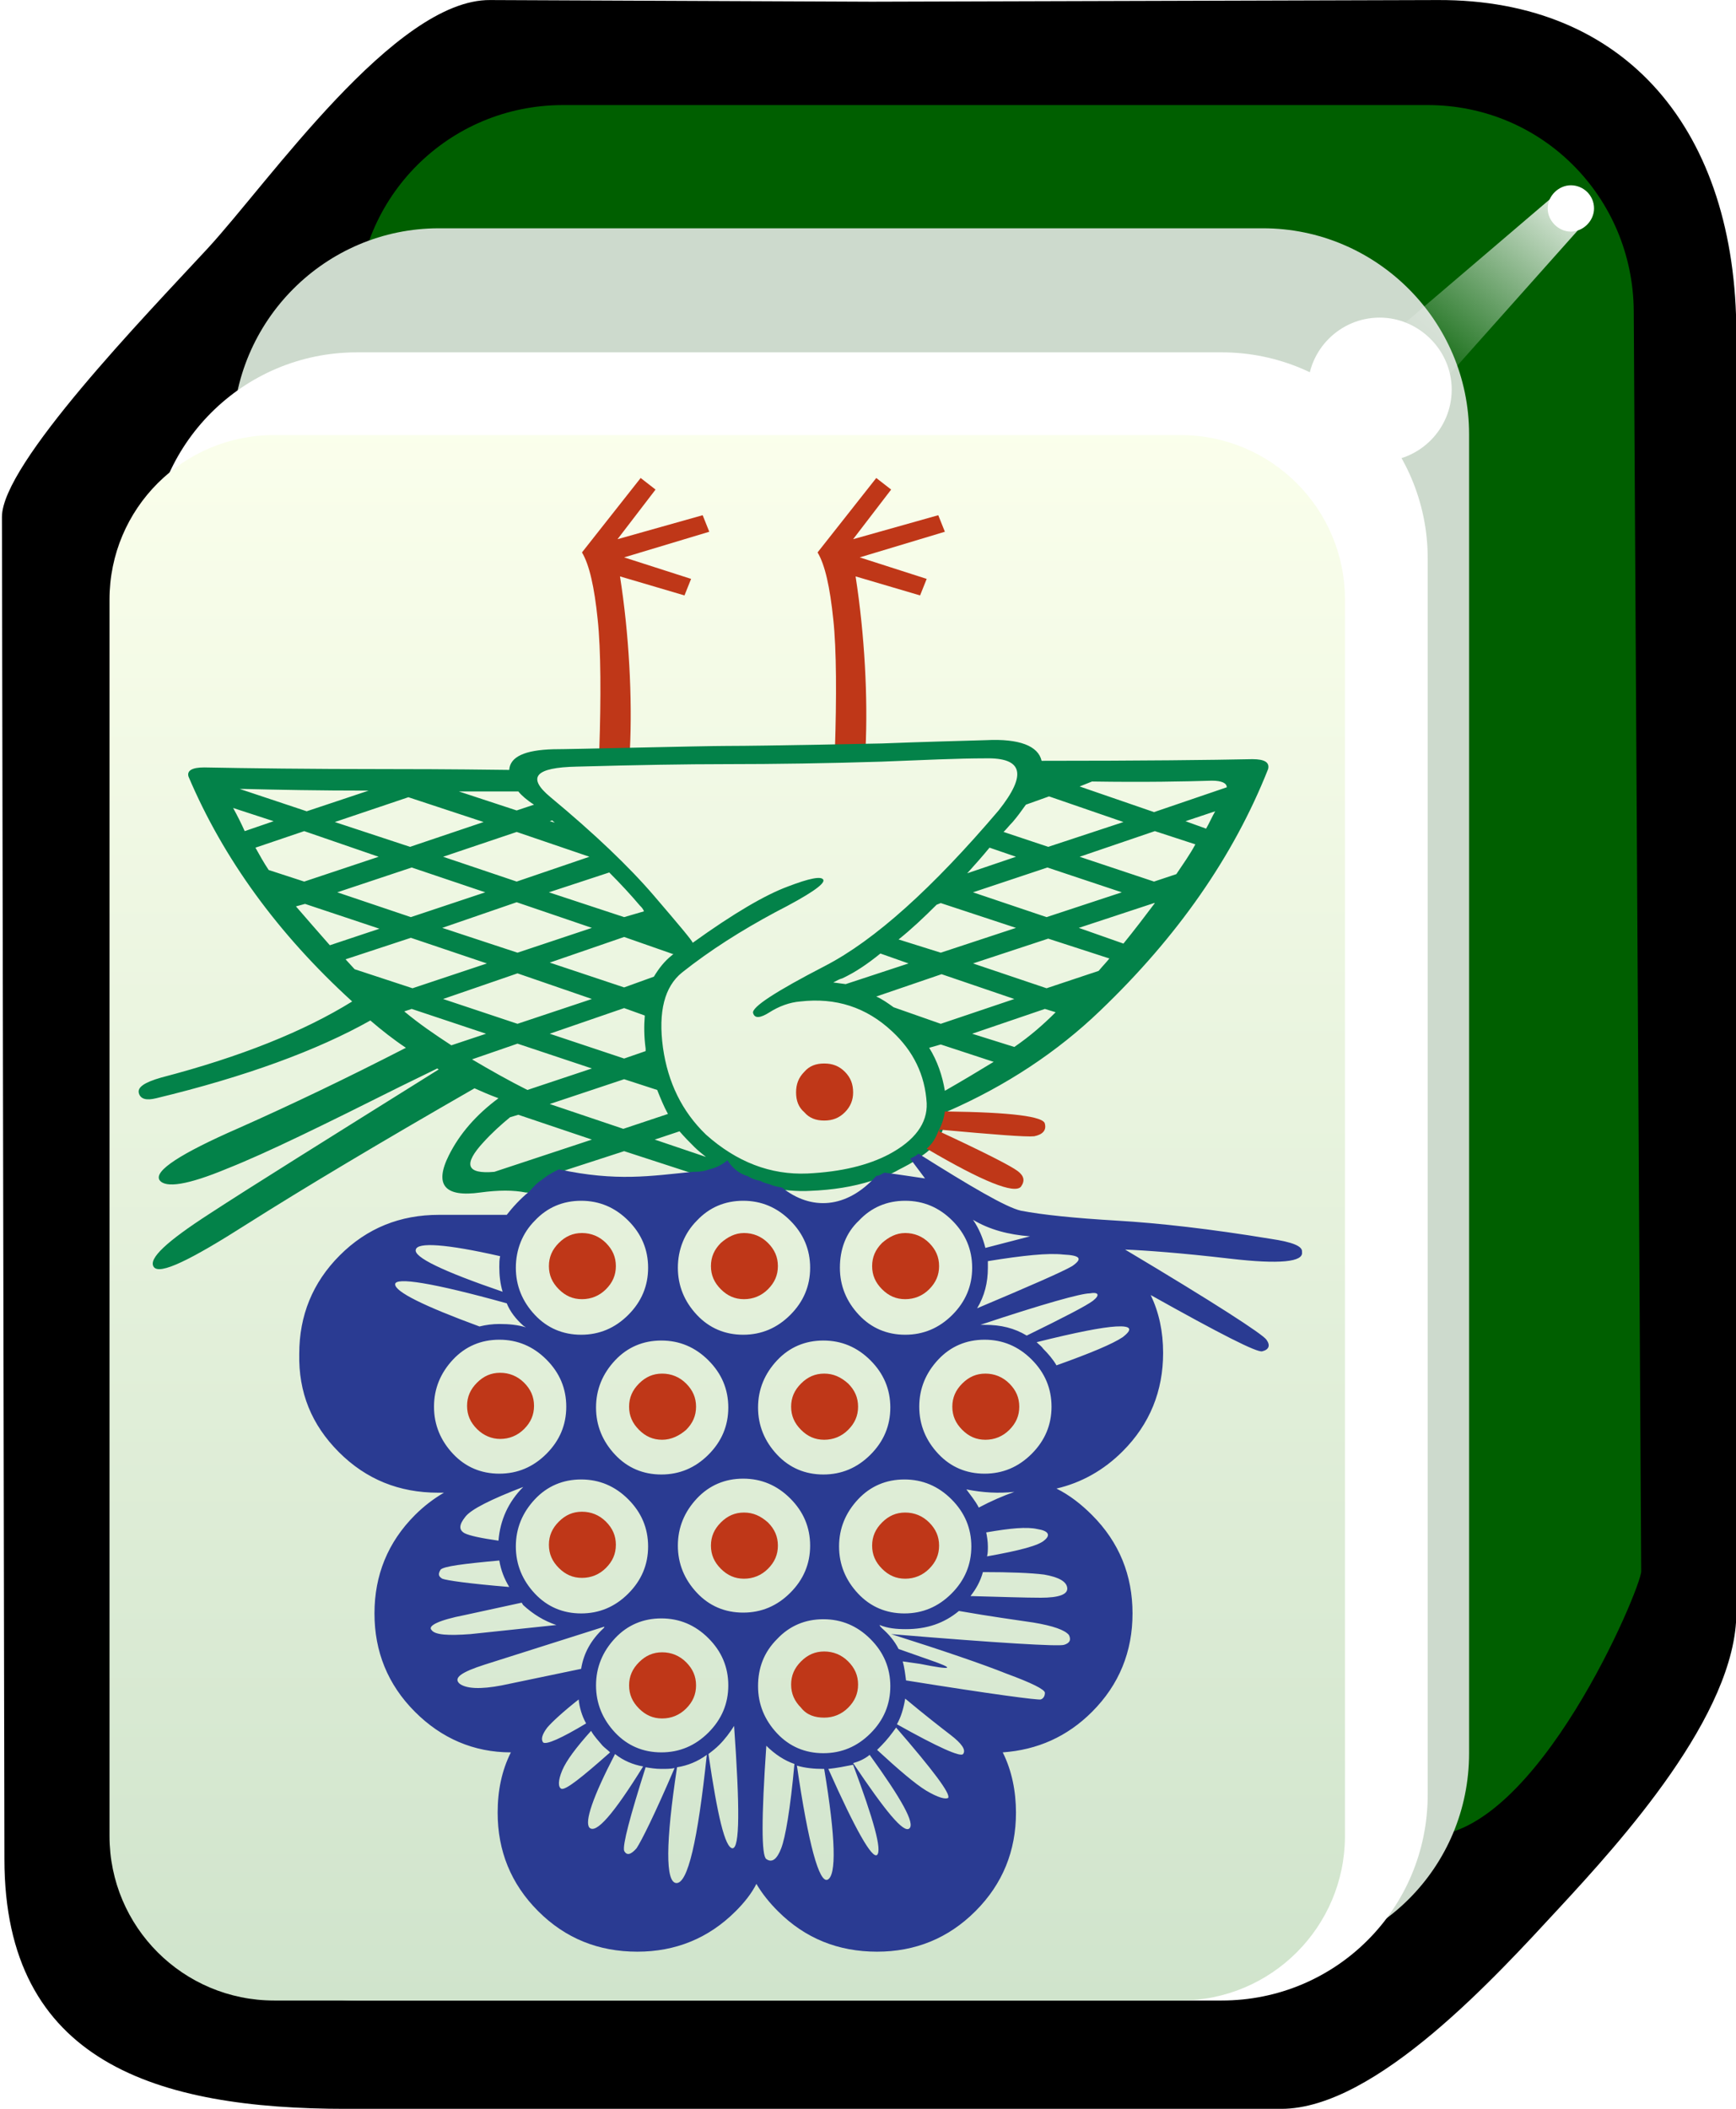<svg xmlns="http://www.w3.org/2000/svg" id="svg2985" x="0" y="0" enable-background="new -192 293.9 210 255" version="1.1" viewBox="-192 293.9 210 255" xml:space="preserve"><style>.st422{fill:#fff}.st423{fill:#bf3718}</style><switch><g><filter id="filter3970-5" width="1.217" height="1.215" x="-.109" y="-.108" color-interpolation-filters="sRGB"><feGaussianBlur id="feGaussianBlur3972-8" stdDeviation=".128"/></filter><g id="g4630" transform="matrix(1.001 0 0 1 -1.376 203.406)"><g id="g3062"><path id="rect4031" d="M-131.2 90.5l46.1.2 68.4-.2c22.9-.1 36.1 15.9 36.1 40.4v154.6c0 12.3-14 27.7-21.4 35.7s-22.1 24.3-33.6 24.3h-113c-22.9 0-41.3-5.6-41.3-30.2l-.3-162.3c0-6.4 17.3-24.3 24.8-32.4 7.4-8 22.7-30.2 34.2-30.1z"/><path id="rect3767" fill="#005f00" d="M-122.4 103.2h104.5c13.8 0 24.8 11.1 24.9 24.9l.9 152.4c0 2-12.6 32-25.8 32h-104.5c-13.8 0-24.9-11.1-24.9-24.9V128.1c0-13.8 11.1-24.9 24.9-24.9z"/><path id="rect3861" fill="#cddacd" d="M-137.4 118.1h99.6c13.7 0 24.9 11.2 24.9 24.9v159.5c0 13.8-11.1 24.9-24.9 24.9h-99.6c-13.7 0-24.9-11.2-24.9-24.9V143.1c0-13.8 11.2-25 24.9-25z"/><path id="rect3765" d="M-147.3 133.1h104.5c13.7 0 24.9 11.2 24.9 24.9v149.5c0 13.8-11.1 24.9-24.9 24.9h-104.5c-13.7 0-24.9-11.2-24.9-24.9V158c0-13.7 11.1-24.9 24.9-24.9z" class="st422"/><linearGradient id="SVGID_1_" x1="-102.529" x2="-102.529" y1="332.463" y2="140.481" gradientUnits="userSpaceOnUse"><stop offset="0" stop-color="#d0e4cc"/><stop offset="1" stop-color="#fbffec"/></linearGradient><path fill="url(#SVGID_1_)" d="M-47.8 143.1h-109.5c-11 0-19.9 8.9-19.9 19.9v149.5c0 11 8.9 19.9 19.9 19.9h109.5c11 0 19.9-8.9 19.9-19.9V163c0-11-8.9-19.9-19.9-19.9zm-71.8 152.4h5-5zm27 0h6-6z"/><path id="path3932" d="M2.2 115.7c0 1.5-1.3 2.8-2.8 2.8s-2.8-1.3-2.8-2.8 1.3-2.8 2.8-2.8 2.8 1.2 2.8 2.8z" class="st422"/><g id="path3936" filter="url(#filter3970-5)"><linearGradient id="SVGID_2_" x1="-315.771" x2="-318.887" y1="590.47" y2="587.001" gradientTransform="matrix(7.101 0 0 -6.689 2243.616 4061.265)" gradientUnits="userSpaceOnUse"><stop offset="0" stop-color="#fff"/><stop offset="1" stop-color="#fff" stop-opacity="0"/></linearGradient><path fill="url(#SVGID_2_)" d="M-2.8 114.3l-28.8 24.6 8.2 6 25.2-28.3z"/></g><path id="path3882" d="M-15 137.6c0 4.8-3.9 8.7-8.7 8.7-4.8 0-8.7-3.9-8.7-8.7 0-4.8 3.9-8.7 8.7-8.7 4.7 0 8.7 3.9 8.7 8.7z" class="st422"/></g></g><path d="M-102 476.8c-1.1 0-2 .4-2.8 1.2-.8.8-1.2 1.7-1.2 2.8s.4 2 1.2 2.8c.8.8 1.7 1.2 2.8 1.2s2.1-.4 2.9-1.2c.8-.8 1.2-1.7 1.2-2.8s-.4-2-1.2-2.8c-.9-.8-1.8-1.2-2.9-1.2zM-85.3 478c-.8.8-1.2 1.7-1.2 2.8s.4 2 1.2 2.8c.8.8 1.7 1.2 2.8 1.2s2.1-.4 2.9-1.2c.8-.8 1.2-1.7 1.2-2.8s-.4-2-1.2-2.8c-.8-.8-1.8-1.2-2.9-1.2s-2 .4-2.8 1.2zM-72.8 460c-1.1 0-2 .4-2.8 1.2-.8.8-1.2 1.7-1.2 2.8s.4 2 1.2 2.8c.8.8 1.7 1.2 2.8 1.2s2.1-.4 2.9-1.2c.8-.8 1.2-1.7 1.2-2.8s-.4-2-1.2-2.8c-.8-.8-1.8-1.2-2.9-1.2zM-88.5 363.6l7.8 2.3.8-2-8.1-2.6 10.3-3.1-.8-2-10.3 2.9 4.6-6-1.8-1.4-7.1 9c.9 1.5 1.5 4.2 1.9 8.1.4 3.6.4 9.6.2 15.7h3.7c.3-6.2-.1-13.8-1.2-20.9zM-117 363.6l7.8 2.3.8-2-8.1-2.6 10.3-3.1-.8-2-10.3 2.9 4.6-6-1.8-1.4-7.1 9c.9 1.5 1.5 4.2 1.9 8.1.4 3.7.4 9.6.2 15.7h3.7c.3-6.2-.1-13.9-1.2-20.9zM-92.3 501.6c1.1 0 2.1-.4 2.9-1.2.8-.8 1.2-1.7 1.2-2.8s-.4-2-1.2-2.8c-.8-.8-1.8-1.2-2.9-1.2s-2 .4-2.8 1.2c-.8.8-1.2 1.7-1.2 2.8s.4 2 1.2 2.8c.7.9 1.7 1.2 2.8 1.2zM-92.3 429.4c1 0 1.8-.3 2.5-1s1-1.5 1-2.4c0-1-.3-1.8-1-2.5s-1.5-1-2.5-1-1.8.3-2.4 1c-.7.7-1 1.5-1 2.5s.3 1.8 1 2.4c.6.7 1.4 1 2.4 1zM-92.3 460c-1.1 0-2 .4-2.8 1.2-.8.8-1.2 1.7-1.2 2.8s.4 2 1.2 2.8c.8.8 1.7 1.2 2.8 1.2s2.1-.4 2.9-1.2c.8-.8 1.2-1.7 1.2-2.8s-.4-2-1.2-2.8c-.9-.8-1.8-1.2-2.9-1.2zM-121.6 451c1.1 0 2.1-.4 2.9-1.2.8-.8 1.2-1.7 1.2-2.8 0-1.1-.4-2-1.2-2.8-.8-.8-1.8-1.2-2.9-1.2s-2 .4-2.8 1.2c-.8.8-1.2 1.7-1.2 2.8 0 1.1.4 2 1.2 2.8.8.8 1.7 1.2 2.8 1.2zM-121.6 484.7c1.1 0 2.1-.4 2.9-1.2.8-.8 1.2-1.7 1.2-2.8s-.4-2-1.2-2.8c-.8-.8-1.8-1.2-2.9-1.2s-2 .4-2.8 1.2c-.8.8-1.2 1.7-1.2 2.8s.4 2 1.2 2.8c.8.8 1.7 1.2 2.8 1.2zM-109 466.8c.8-.8 1.2-1.7 1.2-2.8s-.4-2-1.2-2.8c-.8-.8-1.8-1.2-2.9-1.2s-2 .4-2.8 1.2c-.8.8-1.2 1.7-1.2 2.8s.4 2 1.2 2.8c.8.8 1.7 1.2 2.8 1.2s2.1-.5 2.9-1.2zM-85.3 444.2c-.8.8-1.2 1.7-1.2 2.8 0 1.1.4 2 1.2 2.8.8.8 1.7 1.2 2.8 1.2s2.1-.4 2.9-1.2c.8-.8 1.2-1.7 1.2-2.8 0-1.1-.4-2-1.2-2.8-.8-.8-1.8-1.2-2.9-1.2s-2 .5-2.8 1.2zM-111.9 493.7c-1.1 0-2 .4-2.8 1.2-.8.8-1.2 1.7-1.2 2.8s.4 2 1.2 2.8c.8.8 1.7 1.2 2.8 1.2s2.1-.4 2.9-1.2c.8-.8 1.2-1.7 1.2-2.8s-.4-2-1.2-2.8c-.8-.8-1.8-1.2-2.9-1.2zM-104.8 444.2c-.8.8-1.2 1.7-1.2 2.8 0 1.1.4 2 1.2 2.8.8.8 1.7 1.2 2.8 1.2s2.1-.4 2.9-1.2c.8-.8 1.2-1.7 1.2-2.8 0-1.1-.4-2-1.2-2.8-.8-.8-1.8-1.2-2.9-1.2s-2 .5-2.8 1.2zM-131.5 467.9c1.1 0 2.1-.4 2.9-1.2.8-.8 1.2-1.7 1.2-2.8s-.4-2-1.2-2.8c-.8-.8-1.8-1.2-2.9-1.2s-2 .4-2.8 1.2c-.8.8-1.2 1.7-1.2 2.8s.4 2 1.2 2.8c.8.8 1.8 1.2 2.8 1.2z" class="st423"/><path d="M-112.2 406.2l-.3-.2-.2.1z"/><path fill="#038249" d="M-175.2 426.1c.2.7.9.9 2.1.6 10.8-2.6 19.5-5.8 25.9-9.4 1.4 1.2 2.8 2.3 4.3 3.3-7.2 3.7-13.9 6.9-20.2 9.7-7.1 3.1-10.3 5.2-9.6 6.3.7 1 3.4.6 8.2-1.4 4.8-1.9 11.7-5.3 20.9-9.9l4.5-2.2c.1.1.1.1.2.1-13.6 8.5-22.9 14.3-27.8 17.5-5.1 3.3-7.4 5.4-6.7 6.4.7 1 4.4-.8 11.3-5.2 6.8-4.3 16-9.8 27.5-16.4.9.4 1.8.8 2.9 1.2-2.7 2-4.7 4.3-6 6.9-1.8 3.6-.5 5.1 3.8 4.5 2.2-.3 4-.3 5.5 0 .2 0 .3 0 .5.1.2-.1 2.3-2.3 3.7-2.6l7.7-2.5 8.3 2.7c1.2.3 2.5 1 3-.4.1 0 1.3.7 2.5 1.1 2.5.7 3.8 1 3.8 1 1.3.3 3.4.5 4.9.4 2.7-.1 5.2-.5 7.4-1.2.2-.1 1.2-.4 1.4-.5.7-.2 1.3-.5 2-.9.4-.2 1.8-.9 2.5-1.5 2.4-1.5 2.9-3.3 3.3-5.5 7.1-3.1 13.3-7.2 18.5-12.2 9.3-8.9 16.1-18.6 20.3-29.2.2-.8-.4-1.2-1.9-1.2-4.8.1-13.3.2-25.5.2-.4-1.8-2.7-2.7-6.7-2.5-3.3.1-7.5.2-12.6.4 0 0-14.2.3-18.8.3-2.8 0-18.9.4-21 .4-3.4.1-5.2.9-5.3 2.5-7.7-.1-12.6-.1-14.8-.1-9.5 0-16.9-.1-22.1-.2-1.5 0-2.1.4-1.9 1.1 4.2 9.9 10.8 19 19.8 27.2-5.8 3.6-13.5 6.7-23.1 9.2-2.1.6-2.9 1.2-2.7 1.9zm32.1-9.9l.9-.3 9 3-4.2 1.4c-2-1.3-3.9-2.6-5.7-4.1zm22.4-18.7l-8.8 3-8.9-3 8.9-3 8.8 3zm-4.8-4.3l.3-.1c.1.1.3.3.4.3l-.7-.2zm11.6 27.5v.3l-2.6.9-9-3 9-3.1 2.5.9c-.1 1.2-.1 2.5.1 4zm-2.6-7.4l-9-3 9-3.1 6 2.1c-.1 0-.1 0-.2.1-.9.7-1.6 1.6-2.2 2.6l-3.6 1.3zm0-8.5l-9.1-3 7.3-2.4c1.4 1.4 2.6 2.7 3.7 4 .2.2.4.4.5.7l-2.4.7zm-16.8-3l-9 3-8.9-3 9-3 8.9 3zm3.8 1.2l9.1 3.1-9 3-9.1-3 9-3.1zm9.1 11.7l-9 3-9-3 9-3.1 9 3.1zm-14.5 7.3l5.5-1.9 9 3-7.8 2.6c-2.2-1.1-4.5-2.4-6.7-3.7zm2.7 13.6c-3.4.3-3.8-.9-1.3-3.6 1-1.1 2.1-2.1 3.2-3l1-.3 8.9 3-11.8 3.9zm6.7-8.2l9-3 4 1.3c.4 1 .8 2 1.3 2.9l-5.4 1.8-8.9-3zm12.7 4.3l3-1c.6.7 1.2 1.3 1.8 1.9.4.4.9.8 1.4 1.2l-6.2-2.1zm35.1-5.9c-.3-1.8-.9-3.6-1.9-5.2l1.4-.4 6.4 2.1c-1.8 1.1-3.8 2.3-5.9 3.5zm2.7-26.3c.9-1 1.8-2 2.7-3.1l3.2 1.1-5.9 2zm9.7-.7l9 3-9.1 3-8.9-3 9-3zm-3.8 7.3l-9.1 3-5.1-1.6c1.5-1.2 3-2.6 4.6-4.2l.5-.2 9.1 3zm-13 4.3l-7.6 2.5-1.5-.2c.4-.2.7-.4 1.1-.5 1.5-.7 3-1.7 4.6-3l3.4 1.2zm4 1.3l8.8 3-8.9 3-5.7-2c-.7-.5-1.4-1-2.1-1.3l7.9-2.7zm8.8 8.8l-5.1-1.6 8.8-3 1.3.4c-1.5 1.5-3.1 2.9-5 4.2zm10.2-9.2l-6.3 2.1-8.9-3 9.1-3 7.4 2.4c-.4.5-.8.9-1.3 1.5zm3-3.3l-5.4-1.9 9.1-3h.1c-1.2 1.6-2.5 3.3-3.8 4.9zm6.4-8.4l-2.7.9-9-3 9.1-3.1 4.9 1.6c-.7 1.3-1.5 2.4-2.3 3.6zm3.6-5.5l-2.5-.9 3.6-1.2c-.4.7-.7 1.4-1.1 2.1zm-13.8-5.7c6.4.1 11.3 0 14.5-.1 1.2 0 1.8.3 1.8.8l-8.8 3-9-3.1 1.5-.6zm-5.2 1.8l9 3.1-9.1 3-5.4-1.8c.4-.4.7-.8 1.1-1.2.6-.7 1.1-1.4 1.6-2.1l2.8-1zm-57.1-3.6c7.3-.2 13.2-.3 17.9-.3 6.2 0 12.5-.1 18.9-.3 5.1-.2 9.3-.4 12.6-.4 4.5-.1 5.1 1.9 1.6 6.3-8 9.4-15 15.7-21 18.8-6 3.1-8.9 5-8.7 5.7.2.7.9.6 2-.1s2.4-1.2 3.7-1.3c4.3-.5 8 .7 11.1 3.6 2.6 2.4 4 5.3 4.2 8.7.1 2.4-1.4 4.5-4.6 6.2-2.5 1.3-5.7 2.1-9.8 2.3-4.5.2-8.6-1.4-12.3-4.7-2.9-2.8-4.6-6.3-5.2-10.5-.6-4.4.2-7.4 2.3-9.1 3.4-2.7 7.2-5.1 11.3-7.3 4.1-2.1 6-3.4 5.8-3.9s-1.7-.2-4.3.8c-2.7 1-6.5 3.2-11.5 6.8-.1-.3-1.7-2.2-4.7-5.7s-7.2-7.5-12.5-11.9c-2.9-2.4-1.9-3.6 3.2-3.7zm-7.1 3c.4.5 1.1 1.1 1.9 1.6l-2.1.7-7-2.3h7.2zm-13.3.7l9.1 3-8.9 3-9.1-3 8.9-3zm-19.9-1c4 .1 9 .2 15.1.2l-7.5 2.5-8.1-2.7h.5zm-1.3 2.3l4.9 1.6-3.5 1.2c-.4-.9-.9-1.9-1.4-2.8zm2.7 4.8l5.9-2 9 3.1-9 3-4.3-1.4c-.6-.9-1.1-1.8-1.6-2.7zm4.9 7.1l1.1-.3 9 3-6 2c-1.5-1.7-2.8-3.2-4.1-4.7zm6 6.4l7.9-2.6 9.2 3.1-9 3-7-2.3-1.1-1.2z"/><path d="M-66.9 431.3c1-.2 1.5-.7 1.3-1.5-.1-.9-4.1-1.4-11.9-1.5h-.2c-.1.8-.4 1.7-.8 2.4-.3.8-.7 1.5-1.4 2.1 6.8 4 10.6 5.5 11.4 4.6.5-.7.4-1.3-.4-1.9-.8-.6-3.9-2.2-9.5-4.8l.1-.2c6.6.6 10.4.9 11.4.8z" class="st423"/><path fill="#2a3b92" d="M-151 469.5c3.3 3.3 7.3 4.9 12 4.9h.7c-1.2.7-2.4 1.6-3.5 2.7-3.3 3.3-4.9 7.3-4.9 11.9s1.6 8.6 4.9 11.9c3.2 3.2 7.1 4.9 11.6 4.9-1.1 2.2-1.6 4.6-1.6 7.3 0 4.6 1.6 8.6 4.9 11.9s7.3 4.9 12 4.9c4.6 0 8.6-1.6 11.9-4.9 1-1 1.9-2.1 2.5-3.3.7 1.2 1.6 2.3 2.6 3.3 3.3 3.3 7.3 4.9 12 4.9 4.6 0 8.6-1.6 11.9-4.9s4.9-7.3 4.9-11.9c0-2.6-.5-5.1-1.6-7.3 4.2-.3 7.8-1.9 10.8-4.9 3.3-3.3 4.9-7.3 4.9-11.9s-1.6-8.6-4.9-11.9c-1.3-1.3-2.7-2.4-4.3-3.2 3-.7 5.7-2.2 8-4.5 3.3-3.3 4.9-7.3 4.9-11.9 0-2.6-.5-4.9-1.5-7 8.4 4.7 12.9 7 13.5 6.8.8-.2 1-.7.5-1.4s-6.2-4.4-17.1-10.9c2.5.1 6.7.4 12.7 1.1 6 .7 8.9.4 8.7-.8.1-.7-1.1-1.2-3.8-1.6-7.3-1.2-13.5-1.9-18.6-2.2-5.1-.3-9-.7-11.6-1.2-1.8-.4-6.2-3-12.4-6.9-.3.3-.6.4-1 .6l1.8 2.4c-1.4-.2-3.3-.5-4.9-.7-.5.2-.4.3-1 .4-3.6 4-7.9 4.2-11.4 1.4-.6-.1-1.1-.2-1.5-.4-.4-.1-.8-.2-1.1-.4-.6-.1-1.1-.3-1.6-.6-1.1-.3-1.9-1.1-2.4-1.9-.6.5-1.3.9-2.2 1.1-.5.2-1.1.3-1.8.3h-.2c-5.1.5-9.2 1.2-16.2-.3-.4.2-.8.4-1.1.6-.4.2-1.1.8-1.3.9-.5.4-.8.8-1.2 1.2-1.1.9-2 1.9-2.7 2.8h-8.2c-4.7 0-8.7 1.6-12 4.9-3.3 3.3-4.9 7.3-4.9 11.9-.1 4.7 1.5 8.6 4.8 11.9zm11.5-5.5c0-2.2.8-4.1 2.3-5.7 1.5-1.6 3.4-2.4 5.6-2.4s4.1.8 5.7 2.4c1.6 1.6 2.4 3.5 2.4 5.7s-.8 4.1-2.4 5.7c-1.6 1.6-3.5 2.4-5.7 2.4s-4.1-.8-5.6-2.4c-1.5-1.6-2.3-3.5-2.3-5.7zm12.2 11.2c1.5-1.6 3.4-2.4 5.6-2.4s4.1.8 5.7 2.4c1.6 1.6 2.4 3.5 2.4 5.7s-.8 4.1-2.4 5.7c-1.6 1.6-3.5 2.4-5.7 2.4s-4.1-.8-5.6-2.4c-1.5-1.6-2.3-3.5-2.3-5.7s.8-4.1 2.3-5.7zm-4.4 5c-2.1-.3-3.5-.6-4.1-.9-.7-.4-.7-1 .1-2 .7-.9 3.1-2.1 7-3.6-1.8 1.8-2.8 4-3 6.5zm-7 3.5c.4-.4 2.7-.7 7.1-1.1.2 1.2.6 2.2 1.2 3.2-4.9-.4-7.6-.8-8.1-1-.5-.3-.5-.6-.2-1.1zm-1.1 7.3c-.5-.5.9-1.2 4-1.8l6.9-1.5c.1.1.1.2.2.3 1.2 1.1 2.5 1.9 4 2.4l-10.4 1.1c-2.7.2-4.3.1-4.7-.5zm8.5 6.7c-2.6.5-4.3.4-5.1-.2-.8-.7.2-1.4 3-2.3l14.5-4.6c0 .1 0 .1-.1.2-1.5 1.4-2.4 3-2.7 4.9l-9.6 2zm5 6.9c-.3-.4-.1-1 .5-1.8.6-.7 1.9-1.9 3.8-3.4.1 1 .4 2 .9 2.9-3 1.8-4.8 2.6-5.2 2.3zm2.2 5.6c-.4-.2-.4-1 .1-2.2.5-1.2 1.7-2.8 3.5-4.8.4.7.9 1.2 1.4 1.8.3.3.6.5.9.8-3.5 3.1-5.4 4.6-5.9 4.4zm3.4 4.7c-.6-.7.4-3.7 3.1-8.9 1 .8 2.2 1.3 3.4 1.5-3.6 5.8-5.7 8.2-6.5 7.4zm4.2 2.8c-.2-.7.7-4.1 2.6-10.1.6.1 1.2.2 1.9.2.6 0 1.1 0 1.6-.1-2.4 5.6-4 8.8-4.6 9.7-.7.8-1.2.9-1.5.3zm6.3 3.9c-1.3-.1-1.3-4.8.1-14 1.3-.2 2.5-.7 3.6-1.5-1.1 10.4-2.3 15.6-3.7 15.5zm-1.8-15.8c-2.2 0-4.1-.8-5.6-2.4-1.5-1.6-2.3-3.5-2.3-5.7s.8-4.1 2.3-5.7c1.5-1.6 3.4-2.4 5.6-2.4s4.1.8 5.7 2.4c1.6 1.6 2.4 3.5 2.4 5.7s-.8 4.1-2.4 5.7c-1.6 1.6-3.5 2.4-5.7 2.4zm8.6 11.6c-.9-.1-1.8-3.9-2.9-11.4.4-.3.9-.7 1.3-1.1.7-.7 1.3-1.5 1.8-2.3.7 9.9.7 14.8-.2 14.8zm1.3-28.5c-2.2 0-4.1-.8-5.6-2.4-1.5-1.6-2.3-3.5-2.3-5.7s.8-4.1 2.3-5.7c1.5-1.6 3.4-2.4 5.6-2.4s4.1.8 5.7 2.4c1.6 1.6 2.4 3.5 2.4 5.7s-.8 4.1-2.4 5.7c-1.6 1.6-3.5 2.4-5.7 2.4zm4.1 3.2c1.5-1.6 3.4-2.4 5.6-2.4s4.1.8 5.7 2.4c1.6 1.6 2.4 3.5 2.4 5.7s-.8 4.1-2.4 5.7c-1.6 1.6-3.5 2.4-5.7 2.4s-4.1-.8-5.6-2.4c-1.5-1.6-2.3-3.5-2.3-5.7s.7-4.1 2.3-5.7zm25.3-12.9c2.9-.5 4.9-.7 6.2-.4 1.3.2 1.6.7.9 1.3-.7.7-3.1 1.3-7 2 .1-.4.1-.8.1-1.2 0-.6-.1-1.2-.2-1.7zm-.9-3c-.4-.8-1-1.5-1.5-2.2 2 .4 3.9.5 5.8.3-1.4.5-2.8 1.1-4.3 1.9zm6.4-6.5c-1.6 1.6-3.5 2.4-5.7 2.4s-4.1-.8-5.6-2.4c-1.5-1.6-2.3-3.5-2.3-5.7s.8-4.1 2.3-5.7c1.5-1.6 3.4-2.4 5.6-2.4s4.1.8 5.7 2.4c1.6 1.6 2.4 3.5 2.4 5.7s-.8 4.1-2.4 5.7zm-9.7 5.5c1.6 1.6 2.4 3.5 2.4 5.7s-.8 4.1-2.4 5.7c-1.6 1.6-3.5 2.4-5.7 2.4s-4.1-.8-5.6-2.4c-1.5-1.6-2.3-3.5-2.3-5.7s.8-4.1 2.3-5.7c1.5-1.6 3.4-2.4 5.6-2.4s4.1.8 5.7 2.4zm-20.6 42.2c-.5 1.3-1.1 1.8-1.8 1.3-.6-.4-.6-5 0-13.7 1 1 2.2 1.8 3.4 2.2-.5 5.5-1.1 8.9-1.6 10.2zm5.6 3.8c-1 .4-2.3-4.2-3.7-13.8 1 .3 2.1.4 3.2.4h.1c1.4 8.4 1.5 12.9.4 13.4zm6-3c-.6.5-2.6-3-5.9-10.4 1-.1 2-.3 3-.5 2.5 6.7 3.5 10.3 2.9 10.9zm3.9-3.2c-.7.6-2.9-2.1-6.8-7.9.7-.2 1.4-.5 2-1 3.9 5.4 5.5 8.3 4.8 8.9zm2-4.6c-1.3-.8-3.3-2.5-5.9-4.9l.5-.5c.7-.7 1.3-1.5 1.8-2.2 4.5 5.2 6.6 8 6.3 8.5-.3.2-1.2 0-2.7-.9zm4.5-4.4c-.3.4-3-.8-8-3.6.5-.9.8-1.9 1-3.1 2.4 2 4.2 3.4 5.5 4.4 1.3 1 1.9 1.8 1.5 2.3zm12.2-13.2c-.7.2-7.7-.2-20.9-1.3 6.3 2 11 3.6 14 4.8 3 1.1 4.6 1.9 4.6 2.3 0 .4-.2.7-.5.8-.3.1-5.7-.6-16.3-2.3-.1-.8-.2-1.6-.4-2.3l2.1.3c4 .8 4.3.6 1.1-.5l-3.7-1.3c-.5-1-1.2-1.8-2-2.5-.1-.1-.3-.3-.3-.4 1 .4 2 .5 3.2.5 2.5 0 4.6-.7 6.4-2.2 4 .7 7 1.1 9 1.4 2.4.4 3.8.9 4.3 1.5.3.6.1 1-.6 1.2zm.4-6.9c.1.8-1 1.2-3.2 1.2-1.9 0-4.7-.1-8.5-.2.7-.9 1.2-1.8 1.5-2.9 3.3 0 5.8.1 7.4.3 1.7.3 2.7.8 2.8 1.6zm6.7-30.3c-1.2.8-3.8 1.9-8 3.4-.4-.7-1-1.4-1.6-2-.2-.3-.5-.5-.8-.8 4.8-1.2 7.9-1.8 9.6-1.9 1.8-.1 2.1.3.8 1.3zm-3.6-4.4c-.8.6-3.5 2-8 4.2-1.5-.9-3.1-1.3-5.1-1.3h-.5c7.8-2.6 12.2-3.8 13.2-3.8 1.1-.2 1.3.2.4.9zm-3.6-5.6c2.1.1 2.4.5 1.1 1.4-1.2.7-5.1 2.4-11.5 5.1.9-1.5 1.3-3.1 1.3-4.9v-.8c4.3-.7 7.3-1 9.1-.8zm-4-2.2l-5.4 1.4c-.3-1.2-.8-2.4-1.5-3.4 2 1.2 4.3 1.8 6.9 2zm-20.7-1.9c1.5-1.6 3.4-2.4 5.6-2.4s4.1.8 5.7 2.4c1.6 1.6 2.4 3.5 2.4 5.7s-.8 4.1-2.4 5.7c-1.6 1.6-3.5 2.4-5.7 2.4s-4.1-.8-5.6-2.4c-1.5-1.6-2.3-3.5-2.3-5.7s.7-4.2 2.3-5.7zm-4.3 14.5c2.2 0 4.1.8 5.7 2.4 1.6 1.6 2.4 3.5 2.4 5.7s-.8 4.1-2.4 5.7c-1.6 1.6-3.5 2.4-5.7 2.4s-4.1-.8-5.6-2.4c-1.5-1.6-2.3-3.5-2.3-5.7s.8-4.1 2.3-5.7c1.5-1.6 3.4-2.4 5.6-2.4zm-15.3-14.5c1.5-1.6 3.4-2.4 5.6-2.4s4.1.8 5.7 2.4c1.6 1.6 2.4 3.5 2.4 5.7s-.8 4.1-2.4 5.7c-1.6 1.6-3.5 2.4-5.7 2.4s-4.1-.8-5.6-2.4c-1.5-1.6-2.3-3.5-2.3-5.7s.8-4.2 2.3-5.7zm1.4 16.9c1.6 1.6 2.4 3.5 2.4 5.7s-.8 4.1-2.4 5.7c-1.6 1.6-3.5 2.4-5.7 2.4s-4.1-.8-5.6-2.4c-1.5-1.6-2.3-3.5-2.3-5.7s.8-4.1 2.3-5.7c1.5-1.6 3.4-2.4 5.6-2.4s4.1.8 5.7 2.4zm-21-16.9c1.5-1.6 3.4-2.4 5.6-2.4s4.1.8 5.7 2.4c1.6 1.6 2.4 3.5 2.4 5.7s-.8 4.1-2.4 5.7c-1.6 1.6-3.5 2.4-5.7 2.4s-4.1-.8-5.6-2.4c-1.5-1.6-2.3-3.5-2.3-5.7s.8-4.2 2.3-5.7zm-4.2 4.3c-.1.4-.1.9-.1 1.3 0 1 .1 2 .4 3-7.3-2.5-10.8-4.2-10.5-5.1.2-.9 3.6-.7 10.2.8zm.8 5.7c.4 1 1.1 1.9 2 2.7.1.1.2.1.3.2-1-.3-2-.4-3.2-.4-.8 0-1.6.1-2.4.3-6.8-2.5-10.2-4.2-10.2-5.1 0-.9 4.5-.2 13.5 2.3z"/></g></switch></svg>
